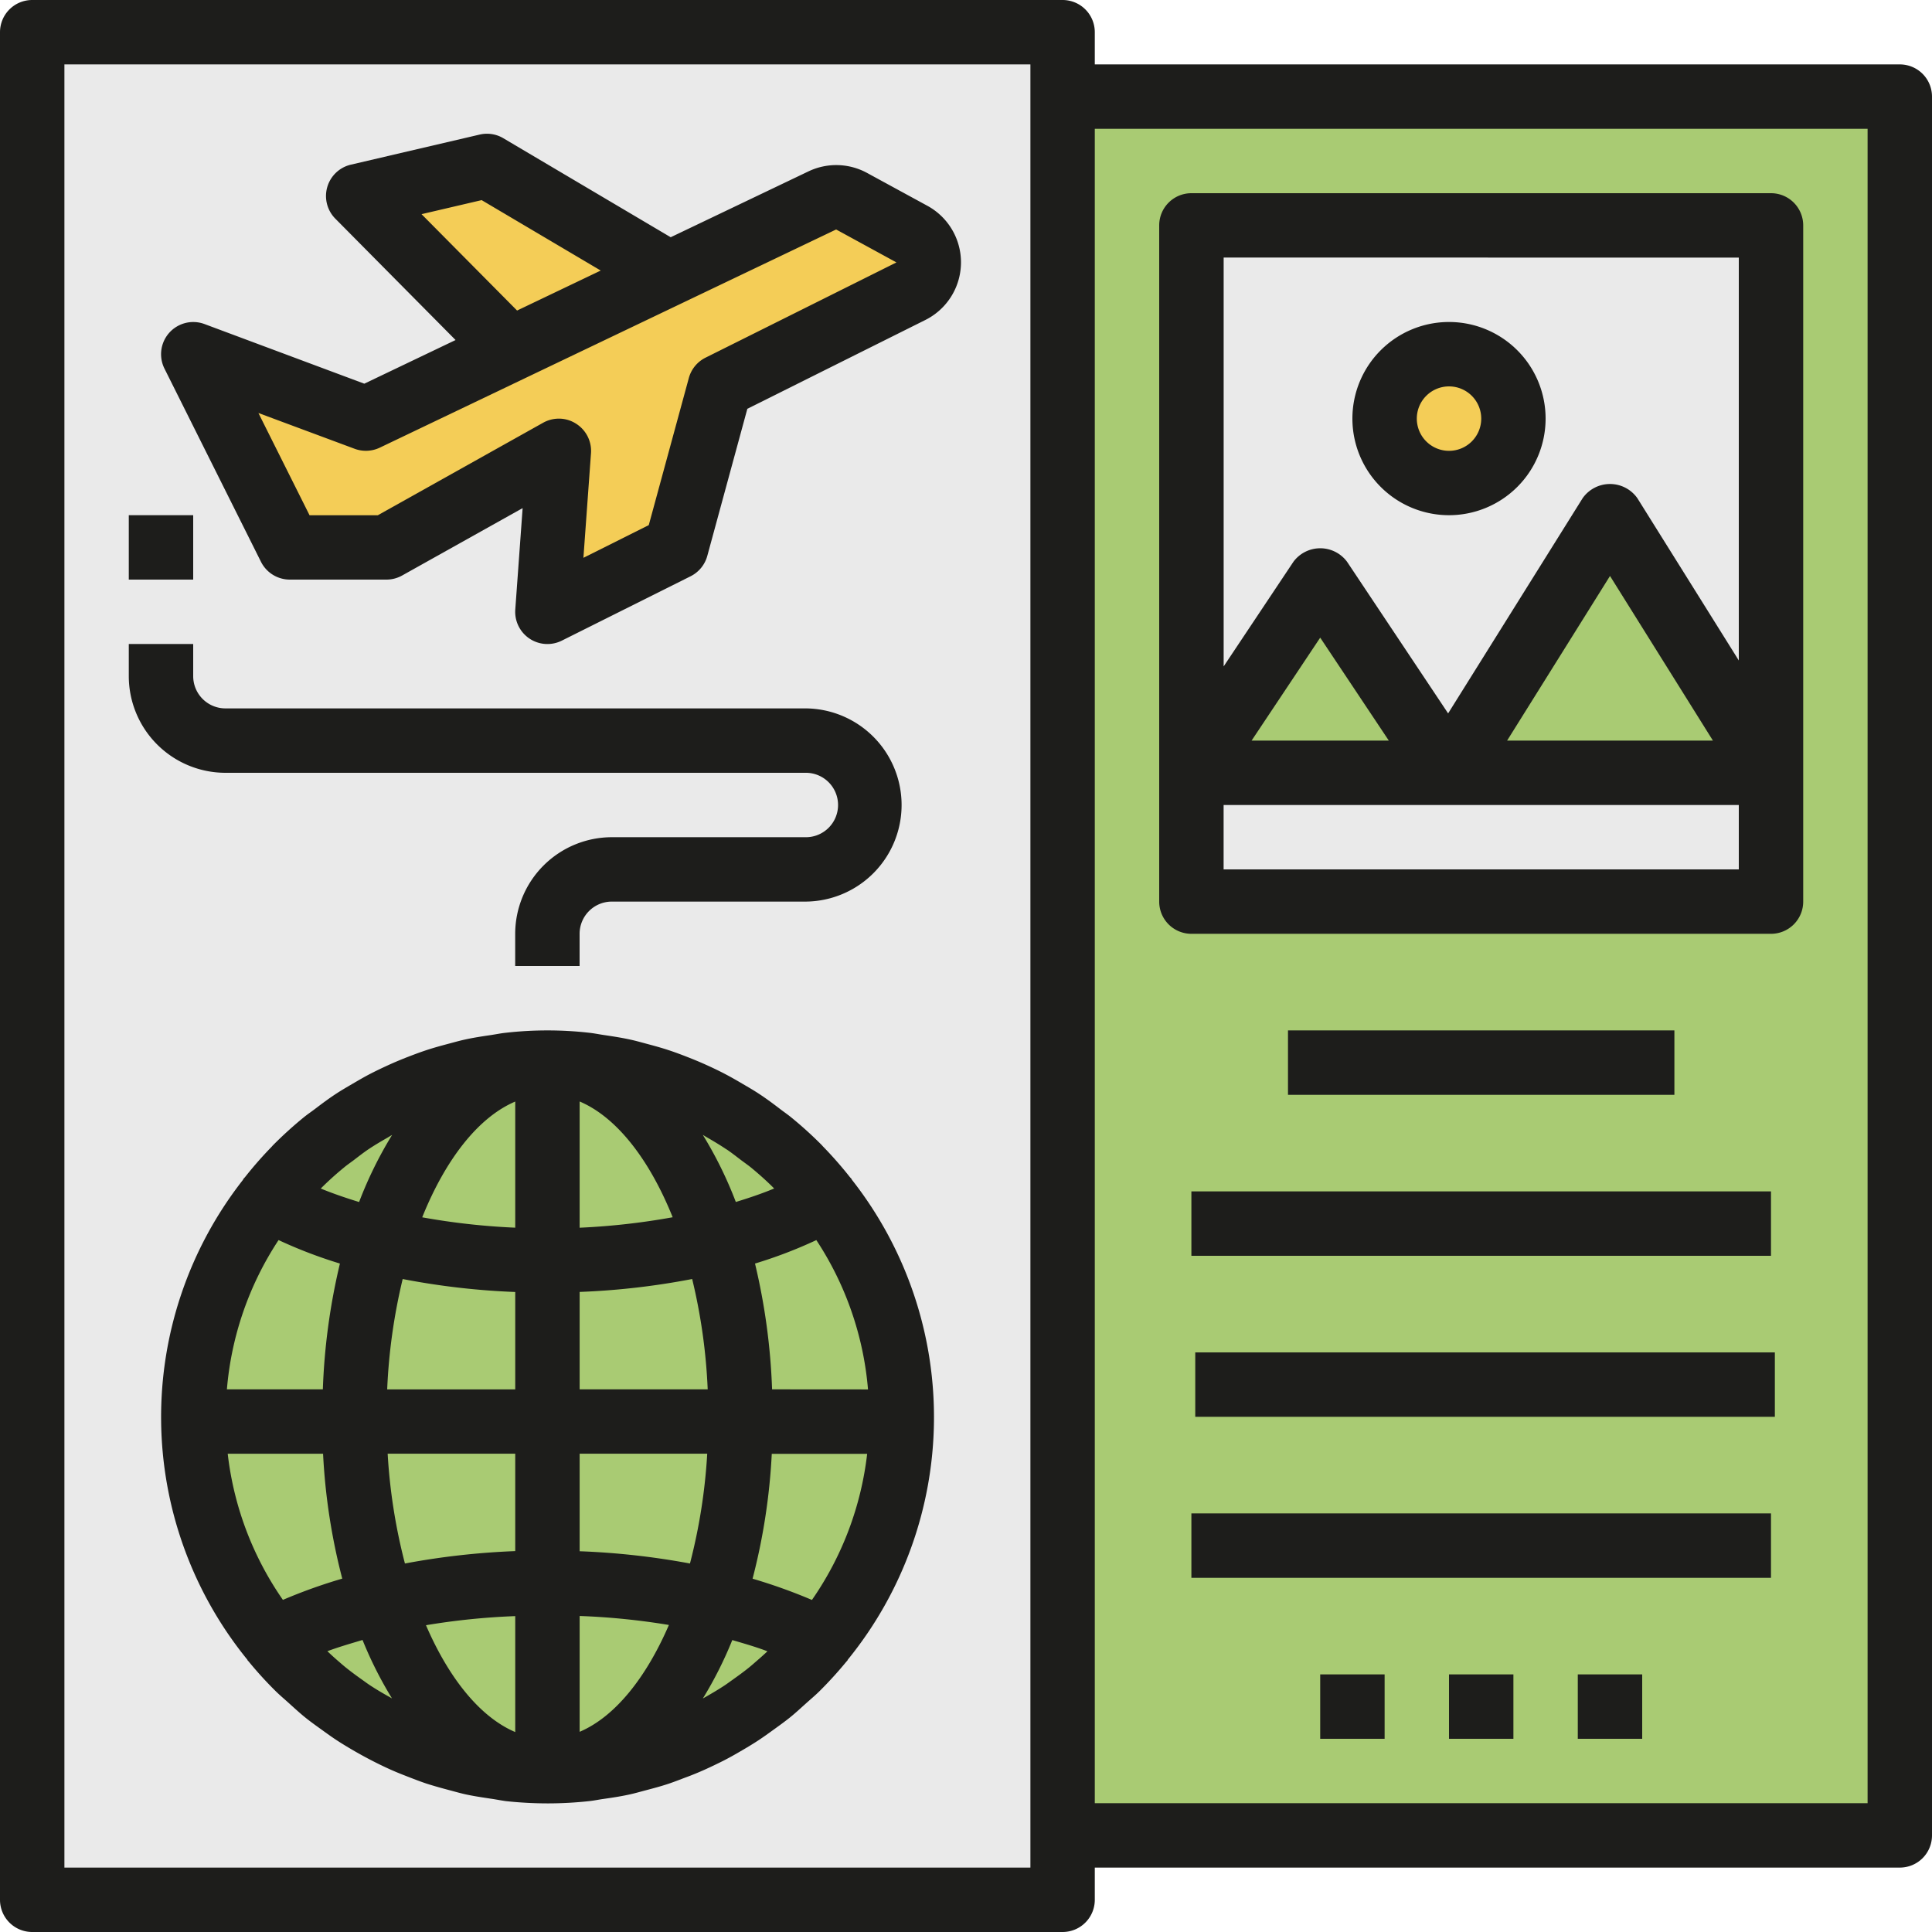 <svg xmlns="http://www.w3.org/2000/svg" width="86" height="86" viewBox="0 0 86 86">
  <g id="Grupo_99816" data-name="Grupo 99816" transform="translate(-197 -197)">
    <path id="Trazado_159814" data-name="Trazado 159814" d="M244.3,278.7h37.267V201.3H244.3Zm5.733-47.3V207.033h25.8v30.1h-25.8Z" fill="#a9cb73"/>
    <path id="Trazado_159815" data-name="Trazado 159815" d="M244.3,198.433H198.433v83.134H244.3V198.433Zm-25.627,5.949,8.109,4.8-7.067,3.378-6.775-6.837Zm18.449,55.9a15.7,15.7,0,0,1-3.523,9.725h0a15.874,15.874,0,0,1-2.371,2.351c-.1.08-.206.153-.308.23-.328.251-.664.493-1.012.718-.146.1-.3.182-.449.273-.316.19-.639.371-.969.54-.175.089-.352.173-.531.257-.322.147-.647.283-.978.41-.2.074-.388.147-.586.215-.336.113-.677.209-1.021.3-.2.053-.4.11-.6.155-.374.083-.757.142-1.141.2-.179.026-.355.061-.537.081a15.13,15.13,0,0,1-3.456,0c-.182-.02-.357-.055-.537-.081-.385-.056-.767-.116-1.141-.2-.2-.044-.4-.1-.6-.155-.344-.09-.687-.186-1.021-.3-.2-.068-.391-.141-.586-.215q-.5-.191-.978-.41c-.179-.084-.357-.168-.531-.257-.332-.168-.653-.35-.969-.54-.151-.091-.3-.178-.449-.273-.348-.225-.682-.467-1.012-.718-.1-.079-.208-.15-.308-.23a15.923,15.923,0,0,1-2.371-2.351h0a15.7,15.7,0,0,1-3.523-9.725c0-.072-.01-.142-.01-.215a15.688,15.688,0,0,1,3.358-9.707h0a15.837,15.837,0,0,1,3.836-3.516c.041-.027.084-.05.126-.076.42-.266.851-.514,1.3-.742.123-.063.25-.121.374-.181q.56-.267,1.143-.491.248-.1.5-.183c.366-.126.737-.235,1.113-.333.186-.049.37-.1.557-.144.39-.087.787-.153,1.189-.211.174-.025.345-.06.521-.08a14.986,14.986,0,0,1,3.508,0c.176.02.348.055.521.08.4.058.8.124,1.189.211.187.043.371.1.557.144q.566.147,1.112.333c.168.059.334.119.5.183.389.149.769.313,1.143.491.124.06.25.118.374.181.445.228.877.474,1.3.742.041.026.084.05.126.076a15.837,15.837,0,0,1,3.836,3.516h0a15.683,15.683,0,0,1,3.359,9.707C237.133,260.14,237.123,260.21,237.122,260.282Zm.426-50.323-8.5,4.241-1.951,7.167-5.733,2.866.517-7.166-7.684,4.3h-4.3l-4.3-8.6,7.684,2.866,20.32-9.716a1.433,1.433,0,0,1,1.306.036l2.685,1.466A1.433,1.433,0,0,1,237.548,209.959Z" fill="#eaeaea"/>
    <g id="Grupo_100488" data-name="Grupo 100488">
      <path id="Trazado_159816" data-name="Trazado 159816" d="M237.6,207.417l-2.685-1.466a1.439,1.439,0,0,0-1.306-.036l-20.32,9.718-7.684-2.866,4.3,8.6h4.3l7.684-4.3-.517,7.166,5.733-2.866,1.951-7.167,8.5-4.241A1.435,1.435,0,0,0,237.6,207.417Z" fill="#f4cd57"/>
      <path id="Trazado_159817" data-name="Trazado 159817" d="M226.782,209.179l-8.108-4.8-5.733,1.339,6.775,6.837Z" fill="#f4cd57"/>
    </g>
    <path id="Trazado_159818" data-name="Trazado 159818" d="M233.774,250.36a15.837,15.837,0,0,0-3.836-3.516c-.042-.027-.085-.05-.126-.076q-.63-.4-1.3-.742c-.124-.063-.25-.121-.374-.181q-.56-.267-1.143-.491-.248-.1-.5-.183c-.365-.126-.736-.235-1.112-.333-.186-.049-.37-.1-.557-.144-.39-.087-.787-.153-1.189-.211-.174-.025-.345-.06-.521-.08a14.969,14.969,0,0,0-3.506,0c-.177.02-.349.055-.522.08-.4.058-.8.124-1.188.211-.188.043-.372.1-.558.144q-.565.147-1.112.333c-.168.059-.334.119-.5.183q-.582.224-1.142.491c-.125.06-.251.118-.374.181-.446.228-.878.474-1.3.742-.041.026-.084.05-.126.076a15.832,15.832,0,0,0-3.835,3.516h0a15.677,15.677,0,0,0-3.36,9.707c0,.073.01.143.011.215a15.7,15.7,0,0,0,3.524,9.725h0a15.821,15.821,0,0,0,2.37,2.351c.1.08.207.153.309.23.328.251.663.493,1.011.718.147.1.3.182.449.273.317.19.639.371.969.54.175.089.353.173.532.257q.481.221.977.41c.2.074.389.147.587.215.335.113.676.209,1.02.3.2.053.4.11.6.155.374.083.757.142,1.141.2.179.026.355.061.538.081a15.122,15.122,0,0,0,3.455,0c.182-.02.357-.055.538-.081.384-.056.767-.116,1.141-.2.2-.044.4-.1.6-.155.344-.09.686-.186,1.02-.3.2-.068.392-.141.586-.215.332-.127.657-.263.978-.41.179-.084.357-.168.532-.257.331-.168.652-.35.969-.54.15-.091.3-.178.448-.273.349-.225.683-.467,1.012-.718.1-.079.208-.15.308-.23a15.923,15.923,0,0,0,2.371-2.351h0a15.7,15.7,0,0,0,3.523-9.725c0-.072.01-.142.01-.215a15.683,15.683,0,0,0-3.359-9.707Z" fill="#a9cb73"/>
    <g id="Grupo_100489" data-name="Grupo 100489">
      <path id="Trazado_159819" data-name="Trazado 159819" d="M275.833,231.4h-25.8v5.733h25.8Z" fill="#eaeaea"/>
      <path id="Trazado_159820" data-name="Trazado 159820" d="M261.5,231.4l7.167-11.467,7.166,11.467V207.033h-25.8V231.4l5.734-8.6Zm0-18.633a2.867,2.867,0,1,1-2.867,2.866A2.866,2.866,0,0,1,261.5,212.767Z" fill="#eaeaea"/>
    </g>
    <g id="Grupo_100490" data-name="Grupo 100490">
      <path id="Trazado_159821" data-name="Trazado 159821" d="M255.767,222.8l-5.733,8.6H261.5Z" fill="#a9cb73"/>
      <path id="Trazado_159822" data-name="Trazado 159822" d="M261.5,231.4h14.333l-7.167-11.467Z" fill="#a9cb73"/>
    </g>
    <circle id="Elipse_5238" data-name="Elipse 5238" cx="2.867" cy="2.867" r="2.867" transform="translate(258.633 212.767)" fill="#f4cd57"/>
    <g id="Grupo_100491" data-name="Grupo 100491">
      <path id="Trazado_159823" data-name="Trazado 159823" d="M208.617,222.007a1.436,1.436,0,0,0,1.283.793h4.3a1.434,1.434,0,0,0,.7-.182l5.364-3-.327,4.512a1.434,1.434,0,0,0,2.071,1.387l5.734-2.866a1.437,1.437,0,0,0,.742-.906l1.783-6.548,7.924-3.954a2.867,2.867,0,0,0,.091-5.082L235.6,204.7a2.87,2.87,0,0,0-2.611-.072l-6.134,2.932-7.45-4.407a1.425,1.425,0,0,0-1.055-.162l-5.733,1.339a1.433,1.433,0,0,0-.694,2.4l5.356,5.406-4.063,1.943-7.112-2.654a1.433,1.433,0,0,0-1.783,1.983Zm7.147-15.474,2.676-.625,5.3,3.135-3.723,1.78Zm-2.98,10.443a1.44,1.44,0,0,0,1.119-.048l6.43-3.075h0l7.066-3.378v0l6.82-3.26,2.685,1.466-8.5,4.241a1.432,1.432,0,0,0-.742.906l-1.783,6.547-2.909,1.455.337-4.655a1.433,1.433,0,0,0-.661-1.313,1.411,1.411,0,0,0-.768-.227,1.438,1.438,0,0,0-.7.182l-7.359,4.118h-3.04l-2.276-4.551Z" fill="#1d1d1b"/>
      <path id="Trazado_159824" data-name="Trazado 159824" d="M234.923,249.519c-.01-.013-.01-.03-.02-.042-.024-.03-.052-.056-.076-.086a17.407,17.407,0,0,0-1.182-1.347c-.022-.022-.041-.046-.061-.068a17.36,17.36,0,0,0-1.363-1.236c-.163-.134-.337-.251-.5-.377-.3-.23-.607-.458-.925-.667-.238-.158-.484-.3-.731-.444-.266-.158-.534-.311-.81-.455s-.534-.266-.807-.39-.56-.243-.847-.355-.544-.209-.821-.3c-.314-.105-.635-.193-.957-.279-.26-.069-.516-.144-.78-.2-.38-.083-.768-.142-1.158-.2-.217-.032-.43-.076-.648-.1a16.468,16.468,0,0,0-3.731,0c-.218.023-.432.067-.648.1-.39.057-.777.116-1.158.2-.264.057-.52.132-.78.2-.322.086-.642.174-.957.279-.278.092-.551.195-.822.3s-.569.229-.847.356-.541.252-.807.389-.543.3-.809.455c-.246.145-.492.286-.731.444-.319.209-.623.437-.925.667-.168.127-.341.243-.505.377a17.719,17.719,0,0,0-1.363,1.237c-.021.021-.04.045-.06.067a17.381,17.381,0,0,0-1.182,1.347c-.025.03-.052.056-.076.086a.4.4,0,0,0-.02.042,17.114,17.114,0,0,0,.19,21.354c.009.011.01.027.019.038s.037.039.054.06a16.9,16.9,0,0,0,1.167,1.283c.2.2.411.374.616.561.231.208.458.418.7.615s.505.384.762.569c.22.159.44.318.667.467.27.176.544.34.822.5q.357.205.724.395c.276.142.554.278.837.405s.547.23.825.338.539.209.816.3c.318.1.642.191.967.277.251.066.5.139.753.194.385.083.781.141,1.175.2.2.03.407.072.615.1a17.653,17.653,0,0,0,1.848.1,17.084,17.084,0,0,0,1.846-.1c.206-.021.408-.064.615-.094.4-.057.789-.115,1.175-.2.254-.054.5-.127.753-.193.325-.086.65-.172.967-.277.275-.09.545-.2.816-.3s.554-.216.825-.338.562-.262.837-.4q.367-.189.724-.4c.278-.16.552-.324.821-.5.228-.15.448-.309.668-.468.257-.186.513-.368.761-.569s.468-.407.7-.615c.207-.186.419-.362.617-.56q.615-.613,1.167-1.283c.017-.021.037-.039.054-.06s.01-.027.019-.039a17.109,17.109,0,0,0,.193-21.352Zm-1.781,18.7a24.122,24.122,0,0,0-2.642-.946,27.555,27.555,0,0,0,.854-5.558H235.6A14.251,14.251,0,0,1,233.142,268.219Zm-2.42,2.682c-.119.1-.236.209-.36.308-.243.2-.5.383-.752.564-.113.08-.224.162-.338.239-.27.179-.548.344-.829.505l-.156.088a17.465,17.465,0,0,0,1.31-2.6c.533.156,1.068.309,1.565.5C231.017,270.638,230.873,270.772,230.722,270.9Zm-17.26,1.111c-.115-.076-.227-.159-.338-.239-.257-.181-.509-.367-.753-.564-.122-.1-.241-.205-.36-.308-.149-.129-.294-.263-.438-.4.5-.187,1.032-.34,1.565-.5a17.418,17.418,0,0,0,1.31,2.6c-.053-.028-.1-.06-.156-.088C214.009,272.355,213.731,272.19,213.462,272.012Zm-6.325-10.3h4.244a27.485,27.485,0,0,0,.854,5.558,23.566,23.566,0,0,0-2.642.946A14.217,14.217,0,0,1,207.137,261.715ZM209.4,252.2a20.831,20.831,0,0,0,2.731,1.045,28.308,28.308,0,0,0-.76,5.6H207.1A14.212,14.212,0,0,1,209.4,252.2Zm3.36-3.568c.209-.159.416-.322.632-.468.283-.19.576-.362.872-.531.064-.037.126-.078.19-.113a17.805,17.805,0,0,0-1.469,2.986c-.6-.184-1.174-.381-1.707-.6q.492-.492,1.026-.929C212.448,248.855,212.606,248.749,212.758,248.634Zm16.585-.468c.217.146.423.309.632.468.152.115.31.223.458.343.354.292.7.6,1.026.929-.532.222-1.11.418-1.707.6a17.805,17.805,0,0,0-1.469-2.986c.064.036.126.078.19.113C228.767,247.8,229.062,247.976,229.343,248.166Zm-9.41,3.484a30.755,30.755,0,0,1-4.141-.461c1.035-2.573,2.493-4.452,4.141-5.153Zm0,2.861v4.337h-5.7a25.566,25.566,0,0,1,.69-4.912A33.036,33.036,0,0,0,219.933,254.511Zm0,7.2v4.336a33.563,33.563,0,0,0-4.91.552,25.192,25.192,0,0,1-.769-4.888Zm0,7.224V274.1c-1.562-.664-2.951-2.388-3.973-4.756A31.078,31.078,0,0,1,219.933,268.939Zm2.867,0a31.041,31.041,0,0,1,3.973.4c-1.022,2.368-2.412,4.092-3.973,4.756Zm0-2.888v-4.336h5.679a25.217,25.217,0,0,1-.768,4.888A33.561,33.561,0,0,0,222.8,266.051Zm0-7.2v-4.337a32.965,32.965,0,0,0,5.009-.575,25.409,25.409,0,0,1,.691,4.912Zm0-7.2v-5.614c1.648.7,3.106,2.58,4.141,5.153A30.9,30.9,0,0,1,222.8,251.65Zm8.566,7.2a28.308,28.308,0,0,0-.76-5.6,20.453,20.453,0,0,0,2.73-1.044,14.235,14.235,0,0,1,2.3,6.647Z" fill="#1d1d1b"/>
      <path id="Trazado_159825" data-name="Trazado 159825" d="M281.567,199.867H245.733v-1.434A1.433,1.433,0,0,0,244.3,197H198.433A1.433,1.433,0,0,0,197,198.433v83.134A1.433,1.433,0,0,0,198.433,283H244.3a1.433,1.433,0,0,0,1.433-1.433v-1.434h35.834A1.432,1.432,0,0,0,283,278.7V201.3A1.432,1.432,0,0,0,281.567,199.867Zm-38.7,80.266h-43V199.867h43Zm37.266-2.866h-34.4V202.733h34.4Z" fill="#1d1d1b"/>
      <path id="Trazado_159826" data-name="Trazado 159826" d="M207.033,231.4h25.8a1.434,1.434,0,1,1,0,2.867h-8.6a4.306,4.306,0,0,0-4.3,4.3V240H222.8v-1.433a1.435,1.435,0,0,1,1.433-1.434h8.6a4.3,4.3,0,1,0,0-8.6h-25.8A1.435,1.435,0,0,1,205.6,227.1v-1.433h-2.867V227.1A4.306,4.306,0,0,0,207.033,231.4Z" fill="#1d1d1b"/>
      <rect id="Rectángulo_25823" data-name="Rectángulo 25823" width="2.867" height="2.867" transform="translate(202.733 219.933)" fill="#1d1d1b"/>
      <path id="Trazado_159827" data-name="Trazado 159827" d="M261.5,219.933a4.3,4.3,0,1,0-4.3-4.3A4.3,4.3,0,0,0,261.5,219.933Zm0-5.733a1.434,1.434,0,1,1-1.433,1.433A1.434,1.434,0,0,1,261.5,214.2Z" fill="#1d1d1b"/>
      <path id="Trazado_159828" data-name="Trazado 159828" d="M250.033,238.567h25.8a1.433,1.433,0,0,0,1.434-1.434v-30.1a1.433,1.433,0,0,0-1.434-1.433h-25.8a1.433,1.433,0,0,0-1.433,1.433v30.1A1.433,1.433,0,0,0,250.033,238.567Zm1.434-2.867v-2.867H274.4V235.7Zm1.245-5.733,3.055-4.583,3.054,4.583Zm11.374,0,4.581-7.329,4.581,7.329Zm10.314-21.5V226.4l-4.518-7.228a1.491,1.491,0,0,0-2.431,0l-5.99,9.584-4.5-6.752a1.487,1.487,0,0,0-2.385,0l-3.107,4.66v-18.2Z" fill="#1d1d1b"/>
      <rect id="Rectángulo_25824" data-name="Rectángulo 25824" width="25.8" height="2.867" transform="translate(250.033 250.033)" fill="#1d1d1b"/>
      <rect id="Rectángulo_25825" data-name="Rectángulo 25825" width="25.8" height="2.867" transform="translate(250.205 257.2)" fill="#1d1d1b"/>
      <rect id="Rectángulo_25826" data-name="Rectángulo 25826" width="25.8" height="2.867" transform="translate(250.033 264.367)" fill="#1d1d1b"/>
      <rect id="Rectángulo_25827" data-name="Rectángulo 25827" width="2.867" height="2.867" transform="translate(255.767 271.533)" fill="#1d1d1b"/>
      <rect id="Rectángulo_25828" data-name="Rectángulo 25828" width="2.867" height="2.867" transform="translate(261.5 271.533)" fill="#1d1d1b"/>
      <rect id="Rectángulo_25829" data-name="Rectángulo 25829" width="2.867" height="2.867" transform="translate(267.233 271.533)" fill="#1d1d1b"/>
      <rect id="Rectángulo_25830" data-name="Rectángulo 25830" width="17.2" height="2.867" transform="translate(254.333 242.867)" fill="#1d1d1b"/>
    </g>
  </g>
</svg>
